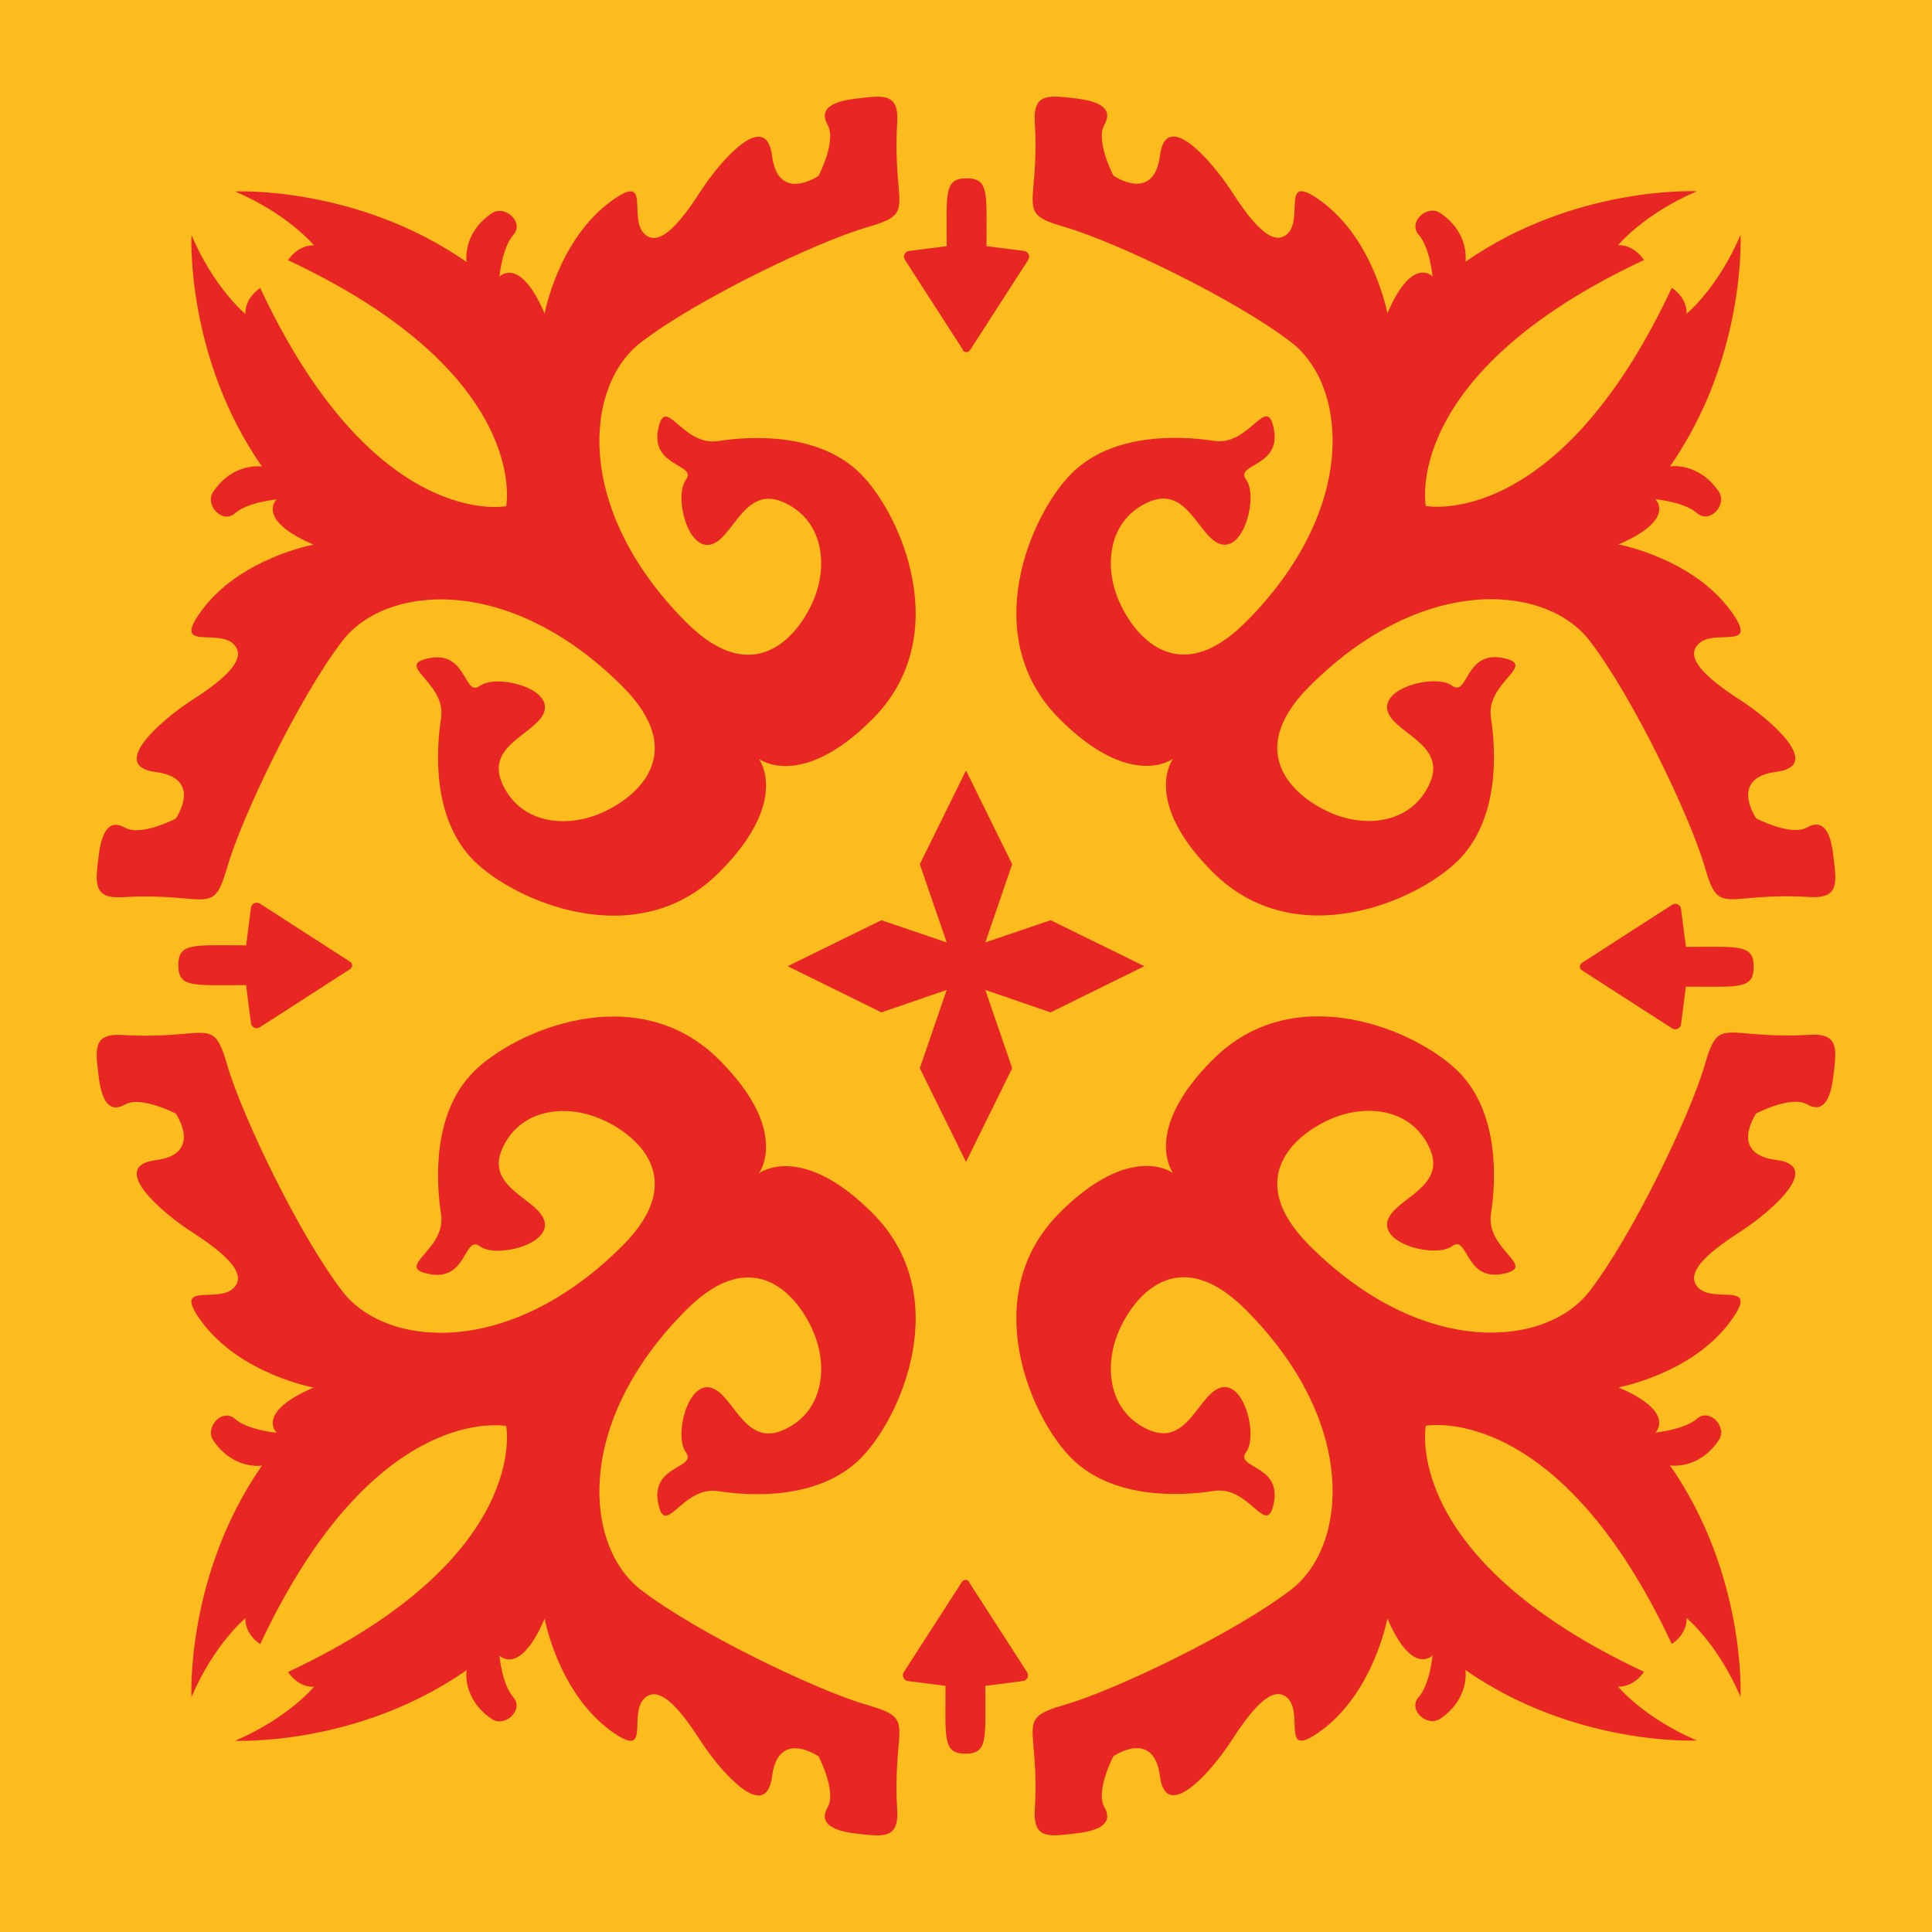 <?xml version="1.0" encoding="UTF-8"?><svg id="Ebene_1" xmlns="http://www.w3.org/2000/svg" viewBox="0 0 100 100">
    <defs>
        <style>
            .cls-1 {
                fill: #fcbc1e;
            }

            .cls-2 {
                fill: #e82624;
            }
        </style>
    </defs>
    <rect class="cls-1" x="0" width="100" height="100" />
    <path class="cls-2"
        d="M6.32,46.44c4.48-.27,4.68,1.08,5.44-1.55s3.75-8.86,5.98-11.74c2.23-2.88,8.61-3.49,14.48,2.38,3.53,3.53,.65,5.83-1.19,6.59-1.84,.76-4.14,.47-5.04-1.58s1.94-2.59,2.2-3.78-2.52-1.87-3.35-1.26c-.83,.61-.65-1.8-2.59-1.44-1.94,.36,.86,1.22,.58,3.1-.29,1.87-.4,5.29,1.69,7.38,2.09,2.09,8.43,4.9,12.71,.61,3.71-3.71,2.05-5.87,2.05-5.87,0,0,2.16,1.66,5.87-2.05,4.29-4.29,1.48-10.63-.61-12.71-2.09-2.09-5.51-1.98-7.38-1.69-1.87,.29-2.74-2.52-3.1-.58-.36,1.94,2.05,1.76,1.44,2.59s.07,3.6,1.26,3.35c1.19-.25,1.73-3.1,3.78-2.2,2.05,.9,2.34,3.21,1.58,5.04-.76,1.84-3.06,4.72-6.59,1.19-5.87-5.87-5.26-12.25-2.38-14.48,2.88-2.23,9.11-5.22,11.74-5.98,2.63-.76,1.28-.96,1.55-5.44,.09-1.55-.79-1.37-2.09-1.22-1.3,.14-1.98,.54-1.51,1.37,.47,.83-.47,2.63-.47,2.63,0,0-2.09,1.44-2.41-1.04-.32-2.49-2.74,.36-3.67,1.8s-2.13,3.06-2.95,2.23c-.83-.83,.4-3.21-1.69-1.69-2.76,2-3.46,5.83-3.46,5.83-1.3-3.03-2.34-1.91-2.34-1.91,0,0,.14-1.51,.72-2.16,.58-.65-.43-1.58-1.12-1.12-1.54,1.05-1.3,2.52-1.3,2.52-5.69-3.96-11.98-3.65-11.98-3.65,2.76,1.18,4.08,2.79,4.08,2.79-.87-.02-1.34,.77-1.34,.77,12.63,5.91,11.29,12.73,11.29,12.73,0,0-6.82,1.34-12.73-11.29,0,0-.79,.47-.77,1.34,0,0-1.61-1.32-2.79-4.08,0,0-.31,6.29,3.65,11.98,0,0-1.47-.25-2.52,1.3-.47,.68,.47,1.69,1.12,1.12,.65-.58,2.16-.72,2.16-.72,0,0-1.12,1.04,1.91,2.34,0,0-3.84,.7-5.83,3.46-1.51,2.09,.86,.86,1.69,1.69,.83,.83-.79,2.02-2.23,2.95-1.44,.94-4.29,3.35-1.8,3.67,2.49,.32,1.04,2.41,1.04,2.41,0,0-1.8,.94-2.63,.47s-1.22,.22-1.37,1.51-.32,2.18,1.22,2.09Z" />
    <path class="cls-2"
        d="M93.68,53.56c-4.48,.26-4.68-1.08-5.44,1.55s-3.75,8.86-5.98,11.74c-2.23,2.88-8.61,3.49-14.48-2.38-3.53-3.53-.65-5.83,1.19-6.59,1.84-.76,4.14-.47,5.04,1.58s-1.94,2.59-2.2,3.78c-.25,1.19,2.52,1.87,3.35,1.26,.83-.61,.65,1.8,2.59,1.44,1.94-.36-.86-1.22-.58-3.1,.29-1.87,.4-5.29-1.69-7.38-2.09-2.09-8.43-4.9-12.71-.61-3.71,3.71-2.05,5.87-2.05,5.87,0,0-2.16-1.66-5.87,2.05-4.29,4.29-1.48,10.63,.61,12.71,2.09,2.09,5.51,1.98,7.38,1.69,1.87-.29,2.74,2.52,3.1,.58s-2.05-1.76-1.44-2.59c.61-.83-.07-3.6-1.26-3.35-1.19,.25-1.73,3.1-3.78,2.2-2.05-.9-2.34-3.21-1.58-5.04,.76-1.84,3.06-4.72,6.59-1.19,5.87,5.87,5.26,12.25,2.38,14.48-2.88,2.23-9.11,5.22-11.74,5.98-2.63,.76-1.28,.96-1.55,5.44-.09,1.55,.79,1.37,2.09,1.22,1.3-.14,1.98-.54,1.51-1.37-.47-.83,.47-2.63,.47-2.63,0,0,2.09-1.44,2.41,1.04s2.74-.36,3.67-1.8,2.13-3.06,2.95-2.23c.83,.83-.4,3.21,1.69,1.69,2.76-2,3.46-5.83,3.46-5.83,1.3,3.03,2.34,1.91,2.34,1.91,0,0-.14,1.51-.72,2.16-.58,.65,.43,1.58,1.12,1.12,1.54-1.05,1.3-2.52,1.3-2.52,5.69,3.96,11.98,3.65,11.98,3.65-2.76-1.18-4.08-2.79-4.08-2.79,.87,.02,1.34-.77,1.34-.77-12.63-5.91-11.29-12.73-11.29-12.73,0,0,6.82-1.34,12.73,11.29,0,0,.79-.47,.77-1.34,0,0,1.61,1.32,2.79,4.08,0,0,.31-6.29-3.65-11.98,0,0,1.47,.25,2.52-1.3,.47-.68-.47-1.69-1.12-1.12s-2.16,.72-2.16,.72c0,0,1.12-1.04-1.91-2.34,0,0,3.84-.7,5.83-3.46,1.51-2.09-.86-.86-1.69-1.69-.83-.83,.79-2.02,2.23-2.95,1.44-.94,4.29-3.35,1.8-3.67-2.49-.32-1.04-2.41-1.04-2.41,0,0,1.8-.94,2.63-.47,.83,.47,1.22-.22,1.37-1.51s.32-2.18-1.22-2.09Z" />
    <path class="cls-2"
        d="M55.11,11.75c2.63,.76,8.86,3.75,11.74,5.98,2.88,2.23,3.49,8.61-2.38,14.48-3.53,3.53-5.83,.65-6.59-1.19-.76-1.84-.47-4.14,1.58-5.04,2.05-.9,2.59,1.94,3.78,2.2,1.19,.25,1.87-2.52,1.26-3.35-.61-.83,1.8-.65,1.44-2.59s-1.22,.86-3.1,.58c-1.87-.29-5.29-.4-7.38,1.69-2.09,2.09-4.9,8.43-.61,12.71,3.71,3.71,5.87,2.05,5.87,2.05,0,0-1.66,2.16,2.05,5.87,4.29,4.29,10.63,1.48,12.71-.61,2.09-2.09,1.98-5.51,1.69-7.38s2.52-2.74,.58-3.1c-1.94-.36-1.76,2.05-2.59,1.44-.83-.61-3.6,.07-3.35,1.26,.25,1.19,3.1,1.73,2.2,3.78s-3.21,2.34-5.04,1.58c-1.84-.76-4.72-3.06-1.19-6.59,5.87-5.87,12.25-5.26,14.48-2.38,2.23,2.88,5.22,9.11,5.98,11.74s.96,1.28,5.44,1.55c1.55,.09,1.37-.79,1.22-2.09-.14-1.3-.54-1.98-1.37-1.51s-2.63-.47-2.63-.47c0,0-1.44-2.09,1.04-2.41,2.49-.32-.36-2.74-1.8-3.67-1.44-.94-3.06-2.13-2.23-2.95,.83-.83,3.21,.4,1.69-1.69-2-2.76-5.83-3.46-5.83-3.46,3.03-1.3,1.91-2.34,1.91-2.34,0,0,1.51,.14,2.16,.72,.65,.58,1.58-.43,1.12-1.12-1.05-1.54-2.52-1.3-2.52-1.3,3.96-5.69,3.65-11.98,3.65-11.98-1.18,2.76-2.79,4.08-2.79,4.08,.02-.87-.77-1.34-.77-1.34-5.91,12.63-12.73,11.29-12.73,11.29,0,0-1.34-6.82,11.29-12.73,0,0-.47-.79-1.34-.77,0,0,1.32-1.61,4.08-2.79,0,0-6.29-.31-11.98,3.65,0,0,.25-1.47-1.3-2.52-.68-.47-1.69,.47-1.12,1.12,.58,.65,.72,2.16,.72,2.16,0,0-1.04-1.12-2.34,1.91,0,0-.7-3.84-3.46-5.83-2.09-1.51-.86,.86-1.69,1.69-.83,.83-2.02-.79-2.95-2.23-.94-1.44-3.35-4.29-3.67-1.8s-2.41,1.04-2.41,1.04c0,0-.94-1.8-.47-2.63s-.22-1.22-1.51-1.37c-1.3-.14-2.18-.32-2.09,1.22,.27,4.48-1.08,4.68,1.55,5.44Z" />
    <path class="cls-2"
        d="M44.89,88.25c-2.63-.76-8.86-3.75-11.74-5.98-2.88-2.23-3.49-8.61,2.38-14.48,3.53-3.53,5.83-.65,6.59,1.19,.76,1.84,.47,4.14-1.58,5.04-2.05,.9-2.59-1.94-3.78-2.2s-1.87,2.52-1.26,3.35c.61,.83-1.8,.65-1.44,2.59,.36,1.94,1.22-.86,3.1-.58,1.87,.29,5.29,.4,7.38-1.69,2.09-2.09,4.9-8.43,.61-12.71-3.71-3.71-5.87-2.05-5.87-2.05,0,0,1.66-2.16-2.05-5.87-4.29-4.29-10.63-1.48-12.71,.61-2.09,2.09-1.98,5.51-1.69,7.38,.29,1.87-2.52,2.74-.58,3.1,1.94,.36,1.76-2.05,2.59-1.44,.83,.61,3.6-.07,3.35-1.26-.25-1.19-3.1-1.73-2.2-3.78s3.21-2.34,5.04-1.58c1.84,.76,4.72,3.06,1.19,6.59-5.87,5.87-12.25,5.26-14.48,2.38-2.23-2.88-5.22-9.11-5.98-11.74-.76-2.63-.96-1.28-5.44-1.55-1.55-.09-1.37,.79-1.22,2.09s.54,1.98,1.37,1.51c.83-.47,2.63,.47,2.63,.47,0,0,1.44,2.09-1.04,2.41-2.49,.32,.36,2.74,1.8,3.67s3.06,2.13,2.23,2.95c-.83,.83-3.21-.4-1.69,1.69,2,2.76,5.83,3.46,5.83,3.46-3.03,1.3-1.91,2.34-1.91,2.34,0,0-1.51-.14-2.16-.72-.65-.58-1.58,.43-1.12,1.12,1.05,1.54,2.52,1.3,2.52,1.3-3.96,5.69-3.65,11.98-3.65,11.98,1.18-2.76,2.79-4.08,2.79-4.08-.02,.87,.77,1.34,.77,1.34,5.91-12.63,12.73-11.29,12.73-11.29,0,0,1.34,6.82-11.29,12.73,0,0,.47,.79,1.34,.77,0,0-1.32,1.61-4.08,2.79,0,0,6.29,.31,11.98-3.65,0,0-.25,1.47,1.3,2.52,.68,.47,1.69-.47,1.12-1.12-.58-.65-.72-2.16-.72-2.16,0,0,1.04,1.12,2.34-1.91,0,0,.7,3.84,3.46,5.83,2.09,1.51,.86-.86,1.69-1.69,.83-.83,2.02,.79,2.95,2.23,.94,1.44,3.35,4.29,3.67,1.8,.32-2.49,2.41-1.04,2.41-1.04,0,0,.94,1.8,.47,2.63s.22,1.22,1.51,1.37c1.3,.14,2.18,.32,2.09-1.22-.27-4.48,1.08-4.68-1.55-5.44Z" />
    <path class="cls-2"
        d="M49.83,18.12c.09,.14,.29,.14,.38,0l3.01-4.67c.12-.19,0-.43-.21-.46l-1.95-.25c0-2.73,.15-3.51-1.03-3.51s-1.03,.77-1.03,3.51l-1.95,.25c-.22,.03-.33,.28-.21,.46l3.01,4.67Z" />
    <path class="cls-2"
        d="M50.17,81.88c-.09-.14-.29-.14-.38,0l-3.01,4.67c-.12,.19,0,.43,.21,.46l1.95,.25c0,2.73-.15,3.51,1.03,3.51s1.03-.77,1.03-3.51l1.95-.25c.22-.03,.33-.28,.21-.46l-3.01-4.67Z" />
    <path class="cls-2"
        d="M87.26,48.99l-.25-1.95c-.03-.22-.28-.33-.46-.21l-4.67,3.01c-.14,.09-.14,.29,0,.38l4.67,3.01c.19,.12,.43,0,.46-.21l.25-1.95c2.73,0,3.51,.15,3.51-1.03s-.77-1.03-3.51-1.03Z" />
    <path class="cls-2"
        d="M12.74,51.01l.25,1.95c.03,.22,.28,.33,.46,.21l4.67-3.01c.14-.09,.14-.29,0-.38l-4.67-3.01c-.19-.12-.43,0-.46,.21l-.25,1.95c-2.73,0-3.51-.15-3.51,1.03s.77,1.03,3.51,1.03Z" />
    <polygon class="cls-2"
        points="51 48.78 52.39 44.73 50 39.88 47.61 44.73 49 48.78 45.62 47.63 40.77 50.01 45.62 52.4 49 51.24 47.61 55.29 50 60.14 52.39 55.29 51 51.24 54.38 52.4 59.23 50.01 54.38 47.63 51 48.78" />
</svg>